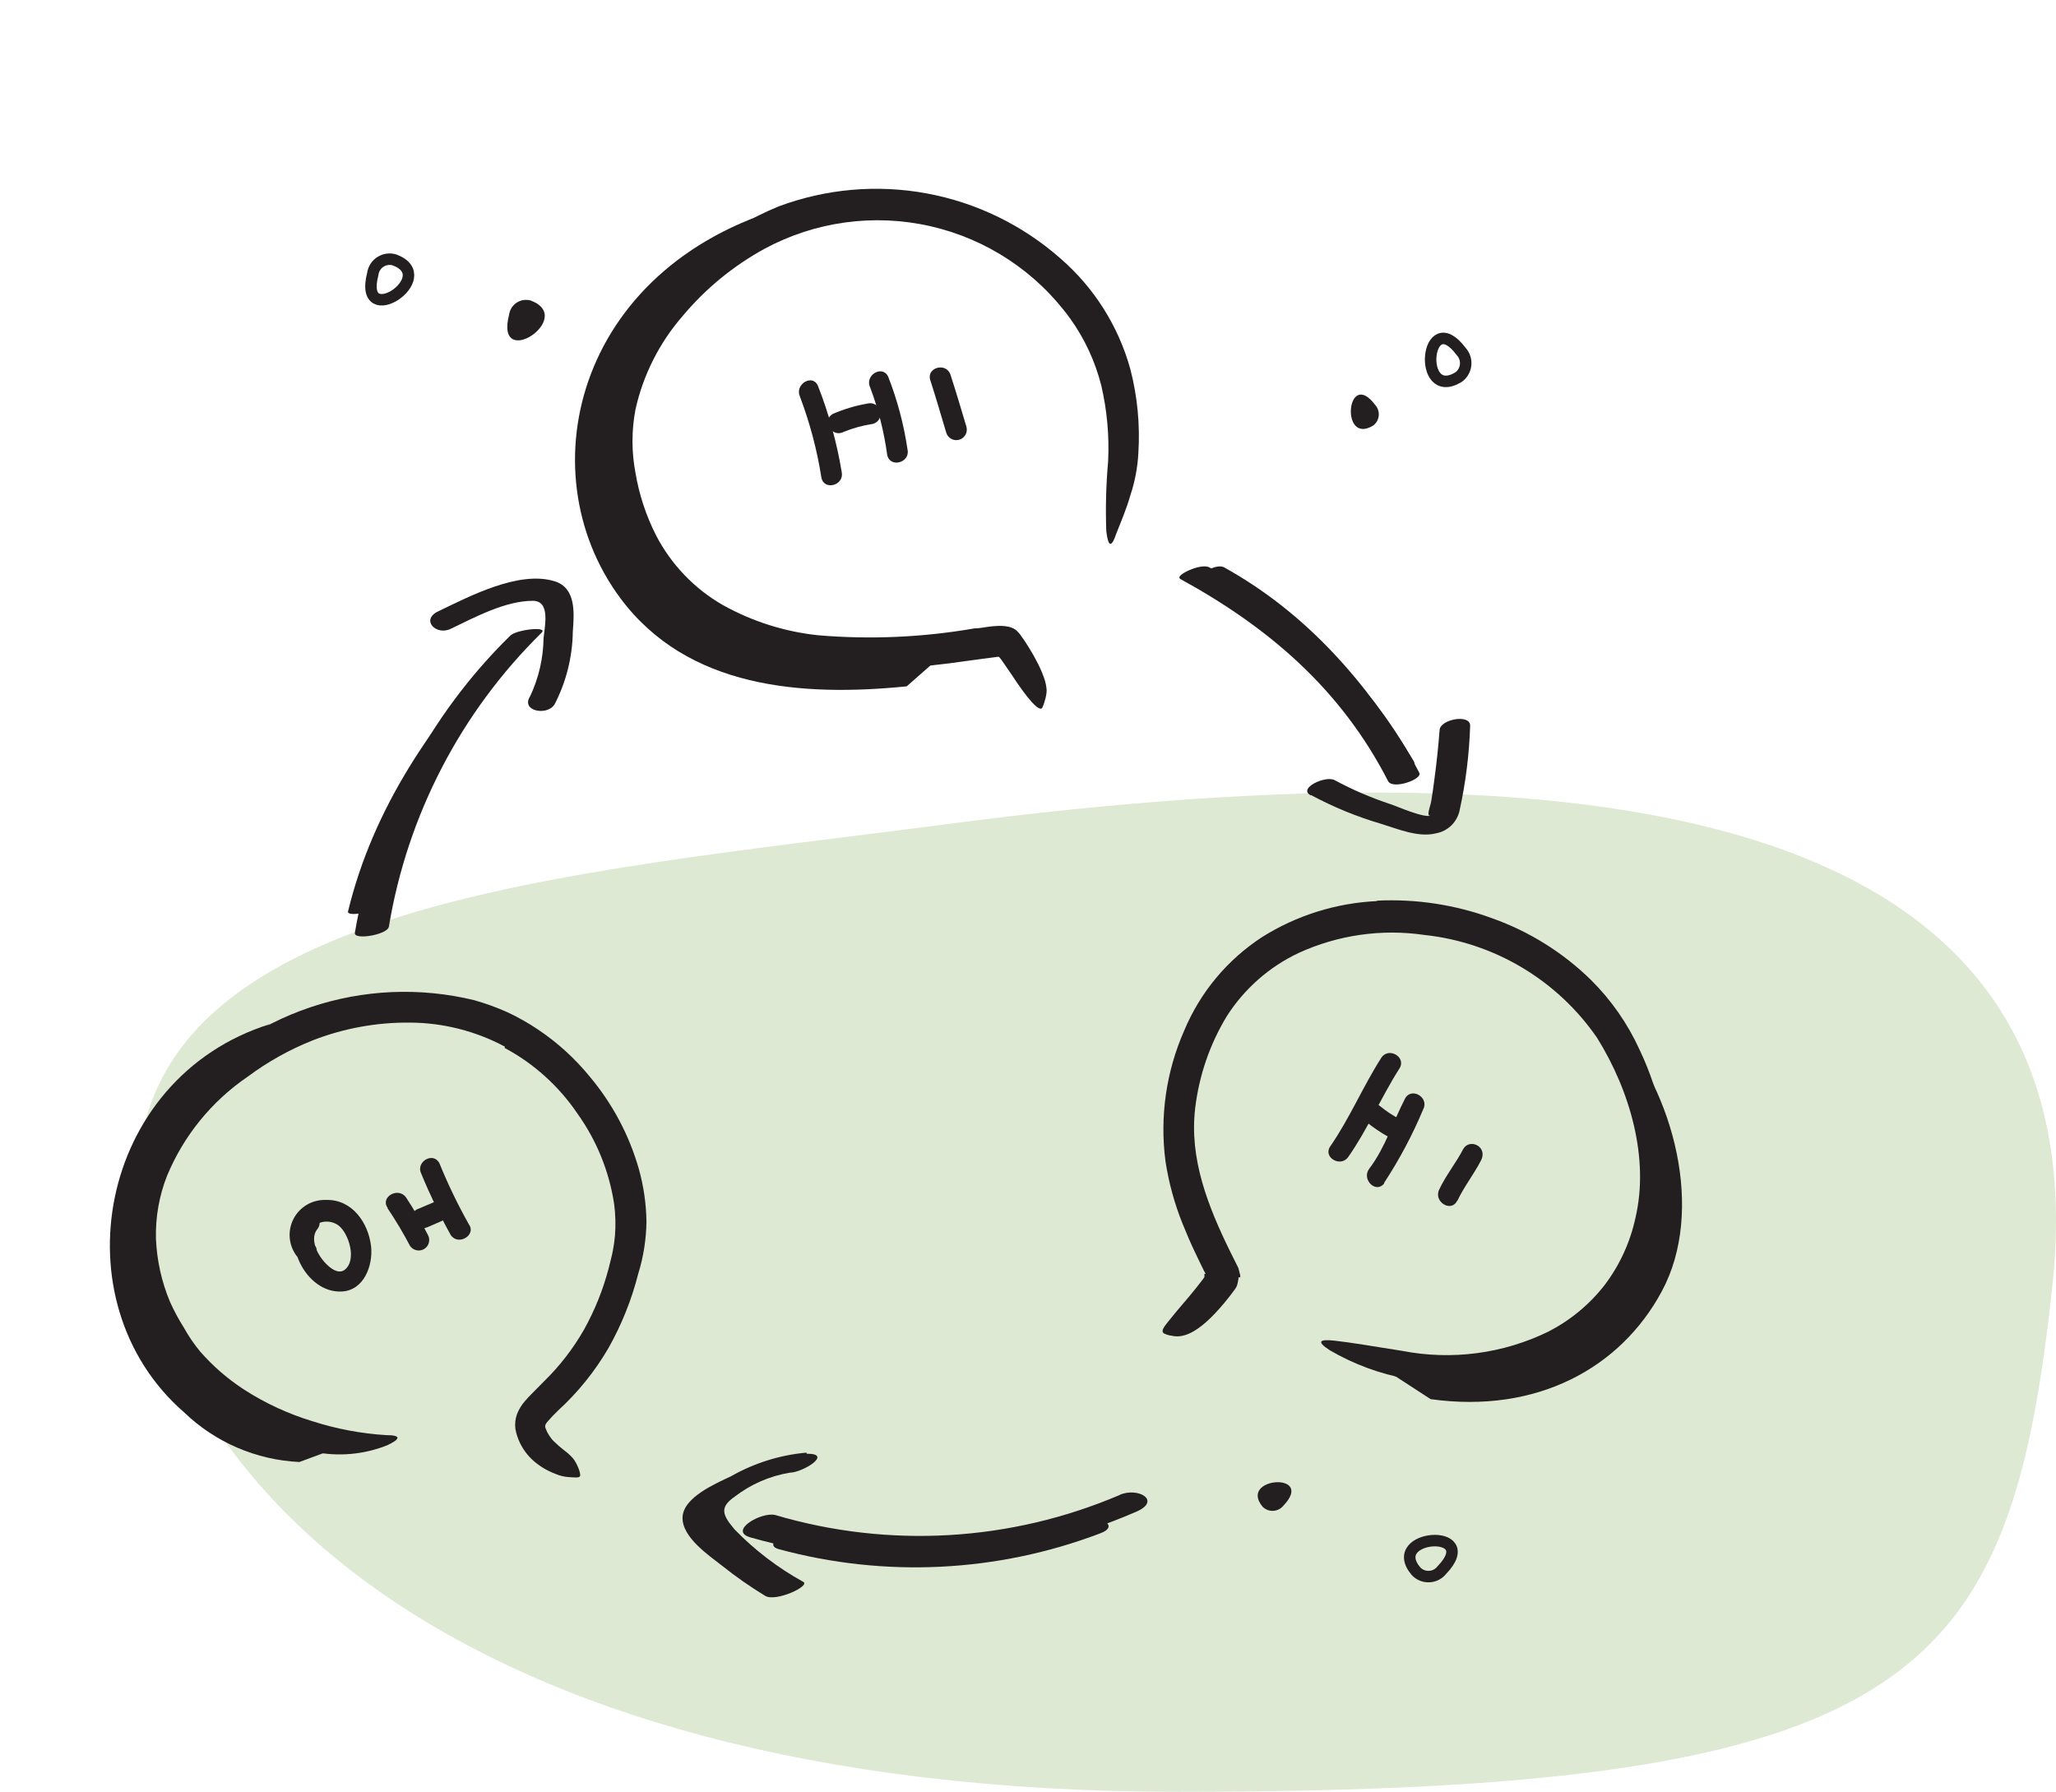 <svg width="179" height="156" viewBox="0 0 179 156" fill="none" xmlns="http://www.w3.org/2000/svg">
<path d="M178.679 111.997C174.978 146.209 166.978 156 102.644 156C38.309 156 12 127.48 12 102.97C12 78.46 49.424 76.094 82.417 71.754C141.765 63.948 183.078 71.348 178.679 111.997Z" fill="#DDE9D2"/>
<path d="M32.455 23.851C32.483 23.638 32.557 23.433 32.672 23.251C32.787 23.069 32.941 22.915 33.122 22.799C33.303 22.683 33.508 22.608 33.721 22.579C33.934 22.55 34.151 22.568 34.356 22.632C38.317 24.131 31.163 28.872 32.455 23.851Z" stroke="#231F20" stroke-miterlimit="10"/>
<path d="M44.325 27.385C44.355 27.174 44.43 26.972 44.545 26.792C44.66 26.613 44.812 26.46 44.991 26.345C45.17 26.229 45.372 26.153 45.583 26.122C45.794 26.092 46.009 26.107 46.214 26.167C50.187 27.666 43.033 32.407 44.325 27.385Z" fill="#231F20"/>
<path d="M125.531 136.695C125.4 136.862 125.234 137 125.045 137.097C124.856 137.195 124.648 137.251 124.435 137.261C124.222 137.272 124.01 137.236 123.812 137.158C123.615 137.079 123.436 136.958 123.289 136.805C120.534 133.563 129.102 132.966 125.531 136.695Z" stroke="#231F20" stroke-miterlimit="10"/>
<path d="M127.224 30.615C127.366 30.773 127.473 30.959 127.537 31.161C127.602 31.363 127.623 31.577 127.598 31.788C127.574 31.999 127.506 32.202 127.397 32.384C127.288 32.567 127.142 32.724 126.968 32.845C123.336 35.015 124.116 26.471 127.224 30.615Z" stroke="#231F20" stroke-miterlimit="10"/>
<path d="M111.734 131.089C111.627 131.221 111.493 131.329 111.342 131.406C111.19 131.484 111.024 131.528 110.854 131.537C110.684 131.547 110.514 131.52 110.355 131.46C110.196 131.399 110.052 131.306 109.931 131.186C107.761 128.59 114.562 128.115 111.734 131.089Z" fill="#231F20"/>
<path d="M119.741 35.271C119.853 35.399 119.937 35.548 119.987 35.711C120.038 35.873 120.054 36.044 120.034 36.212C120.014 36.381 119.96 36.544 119.874 36.69C119.788 36.837 119.672 36.963 119.534 37.062C116.634 38.793 117.255 31.956 119.741 35.271Z" fill="#231F20"/>
<path d="M52.333 39.768C52.203 37.977 52.351 36.176 52.771 34.43C53.217 32.734 53.864 31.097 54.697 29.555C56.399 26.566 58.663 23.934 61.364 21.803C63.297 20.215 65.458 18.925 67.774 17.977C71.891 16.435 76.35 16.041 80.673 16.838C84.997 17.634 89.022 19.591 92.32 22.498C95.259 25.044 97.38 28.402 98.413 32.151C99.03 34.536 99.264 37.004 99.108 39.463C99.04 40.707 98.807 41.937 98.413 43.119C98.06 44.338 97.621 45.362 97.195 46.434C96.744 47.775 96.488 47.58 96.317 46.264C96.242 44.231 96.295 42.196 96.476 40.17C96.585 37.951 96.384 35.728 95.879 33.564C95.352 31.475 94.438 29.503 93.185 27.751C90.238 23.677 85.911 20.814 81.009 19.695C76.107 18.576 70.966 19.278 66.543 21.669C63.832 23.156 61.422 25.136 59.438 27.507C57.417 29.83 56.005 32.62 55.331 35.624C54.977 37.464 54.977 39.354 55.331 41.194C55.648 43.073 56.248 44.893 57.11 46.593C58.429 49.144 60.456 51.26 62.948 52.687C65.502 54.107 68.317 54.999 71.223 55.307C75.768 55.692 80.343 55.491 84.837 54.71C85.336 54.71 85.848 54.576 86.385 54.527C86.921 54.478 88.091 54.381 88.615 55.014C88.686 55.081 88.752 55.155 88.81 55.234C89.322 55.941 89.468 56.209 89.687 56.562C89.907 56.916 90.077 57.22 90.224 57.513C90.489 57.993 90.713 58.494 90.894 59.012C91.024 59.364 91.102 59.734 91.125 60.109C91.115 60.407 91.061 60.703 90.967 60.986C90.916 61.21 90.839 61.427 90.735 61.632C90.48 61.986 89.517 60.95 88.03 58.671L87.433 57.805L87.128 57.367C87.006 57.208 87.03 57.269 86.982 57.208C86.933 57.147 86.775 57.208 86.689 57.208L85.47 57.367L82.606 57.757C80.625 58.012 78.632 58.166 76.635 58.22C72.427 58.41 68.223 57.769 64.264 56.331C60.864 55.043 57.93 52.763 55.843 49.786C54.803 48.285 53.983 46.643 53.405 44.911C53.127 44.075 52.895 43.225 52.71 42.364C52.601 41.937 52.54 41.498 52.455 41.072L52.296 39.719L52.333 39.768Z" fill="#231F20"/>
<path d="M43.96 91.126C41.425 89.769 38.597 89.049 35.721 89.03C32.804 88.997 29.907 89.527 27.19 90.59C25.189 91.39 23.301 92.447 21.572 93.734C18.437 95.869 15.993 98.872 14.54 102.375C13.857 104.112 13.53 105.969 13.577 107.835C13.655 109.725 14.067 111.586 14.796 113.332C15.147 114.115 15.555 114.873 16.014 115.598C16.423 116.336 16.9 117.034 17.44 117.683C18.554 118.954 19.837 120.065 21.255 120.985C23.093 122.17 25.086 123.092 27.178 123.728C29.268 124.402 31.434 124.812 33.625 124.946C34.99 124.946 34.844 125.3 33.698 125.836C31.67 126.64 29.45 126.835 27.312 126.397C24.876 125.854 22.54 124.933 20.39 123.667C18.128 122.424 16.161 120.707 14.625 118.633C13.144 116.552 12.054 114.219 11.408 111.747C10.768 109.236 10.731 106.61 11.298 104.081C11.995 101.082 13.352 98.276 15.271 95.867C18.33 92.088 22.4 89.256 27.007 87.7C31.613 86.145 36.567 85.93 41.291 87.08C42.278 87.36 43.243 87.71 44.18 88.128C45.107 88.562 45.999 89.067 46.849 89.639C48.542 90.774 50.058 92.154 51.346 93.734C53.324 96.088 54.782 98.833 55.624 101.79C56.038 103.275 56.26 104.807 56.282 106.348C56.264 107.894 56.021 109.43 55.563 110.906C54.988 113.169 54.115 115.345 52.967 117.378C51.79 119.396 50.315 121.225 48.592 122.801C48.262 123.114 47.949 123.444 47.653 123.788C47.519 123.959 47.434 124.081 47.47 124.264C47.492 124.34 47.52 124.413 47.556 124.483C47.599 124.613 47.661 124.736 47.738 124.849C47.861 125.064 48.008 125.265 48.177 125.446C48.482 125.744 48.803 126.025 49.14 126.287C49.423 126.491 49.681 126.729 49.908 126.994C50.084 127.229 50.227 127.488 50.334 127.762C50.43 127.97 50.491 128.192 50.517 128.42C50.517 128.688 50.188 128.639 49.554 128.603C49.134 128.579 48.721 128.48 48.336 128.31C47.665 128.056 47.042 127.689 46.495 127.225C45.987 126.784 45.572 126.245 45.276 125.641C45.089 125.255 44.953 124.845 44.874 124.422C44.814 123.987 44.86 123.544 45.008 123.13C45.168 122.716 45.399 122.332 45.691 121.997C45.91 121.753 46.105 121.522 46.3 121.339L47.385 120.242C48.735 118.922 49.896 117.421 50.834 115.781C51.783 114.081 52.512 112.267 53.003 110.382C53.113 109.907 53.259 109.407 53.345 108.944C53.435 108.497 53.5 108.046 53.54 107.591C53.613 106.665 53.589 105.734 53.467 104.813C53.036 101.977 51.942 99.284 50.273 96.952C48.656 94.56 46.481 92.599 43.936 91.236L43.96 91.126Z" fill="#231F20"/>
<path d="M114.148 69.225C116.087 70.266 118.129 71.103 120.241 71.724C121.679 72.162 123.483 72.942 125.019 72.552C125.524 72.462 125.991 72.222 126.358 71.864C126.726 71.505 126.976 71.044 127.079 70.541C127.606 68.137 127.912 65.689 127.993 63.229C128.078 62.12 125.409 62.607 125.336 63.546C125.226 64.972 125.08 66.398 124.885 67.823C124.799 68.482 124.714 69.128 124.604 69.773C124.531 70.212 124.105 71.187 124.604 70.992C124.032 71.273 121.667 70.212 121.07 70.017C119.387 69.463 117.755 68.762 116.195 67.921C115.403 67.494 112.978 68.628 114.099 69.237L114.148 69.225Z" fill="#231F20"/>
<path d="M70.211 126.47C67.899 126.677 65.659 127.38 63.642 128.529C62.338 129.151 59.498 130.345 59.425 132.088C59.352 133.831 61.717 135.415 62.85 136.305C64.048 137.262 65.306 138.141 66.616 138.938C67.542 139.498 70.589 138.072 69.931 137.719C67.726 136.503 65.713 134.967 63.959 133.161C62.935 131.942 62.582 131.259 63.959 130.309C65.365 129.222 67.019 128.502 68.773 128.213C69.858 128.213 72.588 126.543 70.236 126.567L70.211 126.47Z" fill="#231F20"/>
<path d="M48.25 61.389C49.286 59.408 49.841 57.212 49.871 54.978C49.993 53.357 50.163 51.175 48.274 50.603C45.178 49.652 40.864 51.919 38.134 53.235C36.611 53.966 37.964 55.368 39.243 54.746C41.352 53.735 43.996 52.309 46.385 52.309C47.933 52.309 47.433 54.454 47.324 55.563C47.299 57.304 46.904 59.02 46.166 60.596C45.3 61.913 47.604 62.339 48.25 61.364V61.389Z" fill="#231F20"/>
<path d="M119.888 78.414C123.3 78.247 126.712 78.769 129.918 79.95C133.137 81.094 136.068 82.924 138.51 85.313C140.281 87.07 141.719 89.135 142.751 91.406C144.612 95.309 145.451 99.62 145.189 103.935C145.03 106.101 144.49 108.222 143.592 110.199C142.677 112.166 141.38 113.93 139.778 115.391C136.929 117.923 133.398 119.559 129.625 120.096C124.856 120.892 119.958 119.995 115.78 117.561C114.562 116.768 114.903 116.586 116.17 116.72C117.438 116.854 119.619 117.219 122.069 117.609C126.388 118.451 130.864 117.86 134.817 115.928C136.716 114.952 138.379 113.576 139.692 111.893C141.008 110.16 141.927 108.159 142.386 106.031C143.604 100.852 141.923 94.977 139.046 90.358C137.334 87.871 135.105 85.783 132.512 84.237C129.918 82.691 127.021 81.723 124.019 81.4C120.288 80.853 116.478 81.399 113.05 82.973C110.495 84.181 108.332 86.086 106.81 88.469C105.331 90.911 104.391 93.641 104.056 96.476C103.532 100.876 105.153 105.008 107.139 109.042L107.81 110.382L107.98 111.04V111.211C107.907 111.211 108.139 111.211 107.822 111.211V111.345L107.761 111.674C107.723 111.908 107.622 112.127 107.469 112.308L107.03 112.893C104.592 115.988 103.093 116.549 102.021 116.293C101.779 116.266 101.543 116.196 101.326 116.086C101.082 115.903 101.265 115.611 101.655 115.123C102.045 114.636 102.642 113.904 103.495 112.917C103.91 112.43 104.312 111.918 104.714 111.394L104.86 111.187V111.113C104.865 111.073 104.865 111.032 104.86 110.992C104.86 110.992 104.86 110.992 104.86 110.894L104.97 110.906C104.873 110.784 104.361 109.688 104.019 108.981C103.678 108.274 103.288 107.36 102.959 106.543C102.256 104.799 101.757 102.979 101.472 101.12C100.96 97.239 101.525 93.293 103.105 89.712C104.498 86.384 106.859 83.552 109.882 81.583C112.887 79.695 116.33 78.616 119.875 78.451L119.888 78.414Z" fill="#231F20"/>
<path d="M33.856 80.681C35.467 70.958 40.123 61.996 47.152 55.087C47.75 54.49 44.959 54.819 44.435 55.331C37.304 62.316 32.565 71.377 30.894 81.218C30.785 81.876 33.734 81.388 33.856 80.681Z" fill="#231F20"/>
<path d="M97.5 130.15C88.011 134.209 77.404 134.83 67.507 131.905C66.288 131.589 63.351 133.295 65.349 133.855C76.455 137.01 88.311 136.222 98.901 131.625C101.156 130.662 99.109 129.456 97.5 130.138V130.15Z" fill="#231F20"/>
<path d="M102.692 50.371C110.48 54.624 116.756 60.024 120.851 68.006C121.241 68.774 123.861 67.848 123.569 67.287C119.437 59.231 113.112 53.698 105.288 49.396C104.556 48.994 102.265 50.103 102.74 50.371H102.692Z" fill="#231F20"/>
<path d="M69.639 34.515C70.507 36.804 71.136 39.177 71.516 41.596C71.76 42.742 73.514 42.254 73.283 41.108C72.858 38.536 72.163 36.016 71.211 33.589C70.748 32.516 69.176 33.443 69.639 34.515Z" fill="#231F20"/>
<path d="M75.757 33.723C76.472 35.627 76.971 37.606 77.244 39.622C77.5 40.767 79.267 40.28 79.011 39.134C78.691 36.965 78.127 34.839 77.329 32.797C76.829 31.736 75.257 32.663 75.757 33.723Z" fill="#231F20"/>
<path d="M73.454 37.599C74.272 37.268 75.127 37.035 76.001 36.904C76.235 36.839 76.434 36.684 76.554 36.473C76.674 36.261 76.705 36.011 76.641 35.776C76.576 35.542 76.421 35.343 76.209 35.223C75.998 35.103 75.748 35.072 75.513 35.137C74.487 35.316 73.485 35.615 72.527 36.026C71.491 36.575 72.418 38.159 73.454 37.599Z" fill="#231F20"/>
<path d="M80.997 33.114C81.485 34.613 81.923 36.136 82.374 37.647C82.439 37.882 82.594 38.081 82.805 38.201C83.017 38.321 83.267 38.352 83.502 38.287C83.736 38.222 83.935 38.067 84.055 37.856C84.175 37.645 84.206 37.394 84.141 37.16C83.691 35.648 83.24 34.125 82.752 32.626C82.386 31.505 80.619 31.992 80.997 33.114Z" fill="#231F20"/>
<path d="M26.361 105.629C24.375 107.993 26.605 112.613 29.761 112.442C31.687 112.344 32.479 110.187 32.309 108.53C32.077 106.446 30.639 104.386 28.36 104.471C27.786 104.453 27.218 104.597 26.722 104.887C26.227 105.177 25.823 105.601 25.558 106.111C25.293 106.621 25.177 107.195 25.224 107.767C25.272 108.34 25.48 108.887 25.825 109.346C26.52 110.285 28.104 109.346 27.409 108.42C26.983 107.835 26.788 107.201 27.409 106.689C27.709 106.472 28.069 106.356 28.439 106.356C28.809 106.356 29.169 106.472 29.469 106.689C30.371 107.372 31.102 109.736 29.993 110.565C29.335 111.04 28.445 110.151 28.079 109.675C27.531 108.993 26.995 107.774 27.641 106.994C28.287 106.214 27.117 104.8 26.349 105.702L26.361 105.629Z" fill="#231F20"/>
<path d="M33.723 105.166C34.44 106.23 35.099 107.333 35.697 108.469C35.827 108.662 36.026 108.798 36.253 108.849C36.48 108.901 36.718 108.864 36.919 108.745C37.12 108.627 37.268 108.437 37.333 108.213C37.398 107.99 37.375 107.75 37.269 107.543C36.688 106.408 36.045 105.305 35.344 104.24C34.649 103.301 33.065 104.24 33.759 105.166H33.723Z" fill="#231F20"/>
<path d="M36.684 102.204C37.434 104.028 38.288 105.806 39.244 107.53C39.902 108.493 41.486 107.53 40.828 106.604C39.859 104.885 39 103.106 38.257 101.278C37.72 100.23 36.148 101.156 36.684 102.204Z" fill="#231F20"/>
<path d="M37.147 106.872L38.524 106.275C38.725 106.153 38.872 105.959 38.933 105.732C38.994 105.505 38.966 105.263 38.853 105.056C38.727 104.86 38.533 104.717 38.307 104.656C38.082 104.595 37.842 104.621 37.635 104.727L36.257 105.312C36.059 105.436 35.914 105.631 35.853 105.857C35.792 106.083 35.819 106.324 35.928 106.531C36.054 106.728 36.249 106.87 36.474 106.931C36.699 106.992 36.939 106.967 37.147 106.86V106.872Z" fill="#231F20"/>
<path d="M117.389 100.718C119.096 98.28 120.241 95.526 121.838 93.027C122.472 92.028 120.887 91.114 120.254 92.101C118.657 94.599 117.511 97.354 115.817 99.803C115.147 100.766 116.731 101.68 117.389 100.718Z" fill="#231F20"/>
<path d="M120.509 102.972C121.838 100.949 122.976 98.807 123.91 96.574C124.446 95.538 122.874 94.612 122.325 95.648C121.289 97.646 120.619 99.889 119.218 101.741C118.498 102.668 119.79 103.959 120.509 103.033V102.972Z" fill="#231F20"/>
<path d="M118.925 97.646C119.532 98.15 120.185 98.594 120.875 98.975C121.911 99.535 122.837 97.963 121.801 97.403C121.241 97.105 120.71 96.754 120.217 96.354C120.043 96.189 119.811 96.097 119.571 96.097C119.331 96.097 119.099 96.189 118.925 96.354C118.754 96.526 118.658 96.758 118.658 97C118.658 97.243 118.754 97.475 118.925 97.646Z" fill="#231F20"/>
<path d="M126.871 104.569C127.431 103.35 128.321 102.241 128.943 101.022C129.564 99.803 127.895 99.036 127.358 100.096C126.822 101.156 125.847 102.375 125.286 103.594C124.811 104.666 126.383 105.593 126.871 104.52V104.569Z" fill="#231F20"/>
<path d="M94.697 132.393C86.598 135.387 77.759 135.746 69.444 133.417C68.579 133.185 66.324 134.477 67.823 134.879C77.042 137.377 86.814 136.9 95.745 133.514C97.488 132.893 95.903 131.954 94.697 132.393Z" fill="#231F20"/>
<path d="M32.369 78.987C34.49 70.188 39.547 62.583 45.775 56.099C46.19 55.673 44.215 55.904 43.862 56.282C37.597 62.815 32.442 70.48 30.297 79.365C30.2 79.792 32.259 79.511 32.393 78.987H32.369Z" fill="#231F20"/>
<path d="M105.117 50.383C112.173 54.308 117.304 60.133 121.35 67.031C121.716 67.653 123.532 67.031 123.081 66.263C118.913 59.304 113.721 53.369 106.579 49.396C105.958 49.043 104.264 49.908 105.117 50.383Z" fill="#231F20"/>
<path d="M69.468 17.745C50.322 22.62 45.727 40.901 53.99 52.053C59.84 59.95 69.834 60.669 78.938 59.755L81.863 57.184C81.863 57.184 62.558 60.06 56.623 47.702C56.623 47.702 51.419 41.121 55.404 31.712C59.389 22.303 69.468 17.745 69.468 17.745Z" fill="#231F20"/>
<path d="M23.497 89.164C8.531 93.844 4.96 113.344 16.038 122.972C18.748 125.578 22.313 127.111 26.069 127.286L29.615 125.97C29.615 125.97 17.208 122.411 14.893 115.842C12.577 109.273 10.481 99.219 23.497 89.164Z" fill="#231F20"/>
<path d="M140.521 89.164C145.749 95.124 148.455 105.422 144.677 112.43C141.094 119.096 133.818 123.106 124.555 121.814L120.899 119.438C120.899 119.438 131.392 120.827 137.45 116.074C143.287 111.54 147.236 104.703 140.521 89.164Z" fill="#231F20"/>
</svg>
